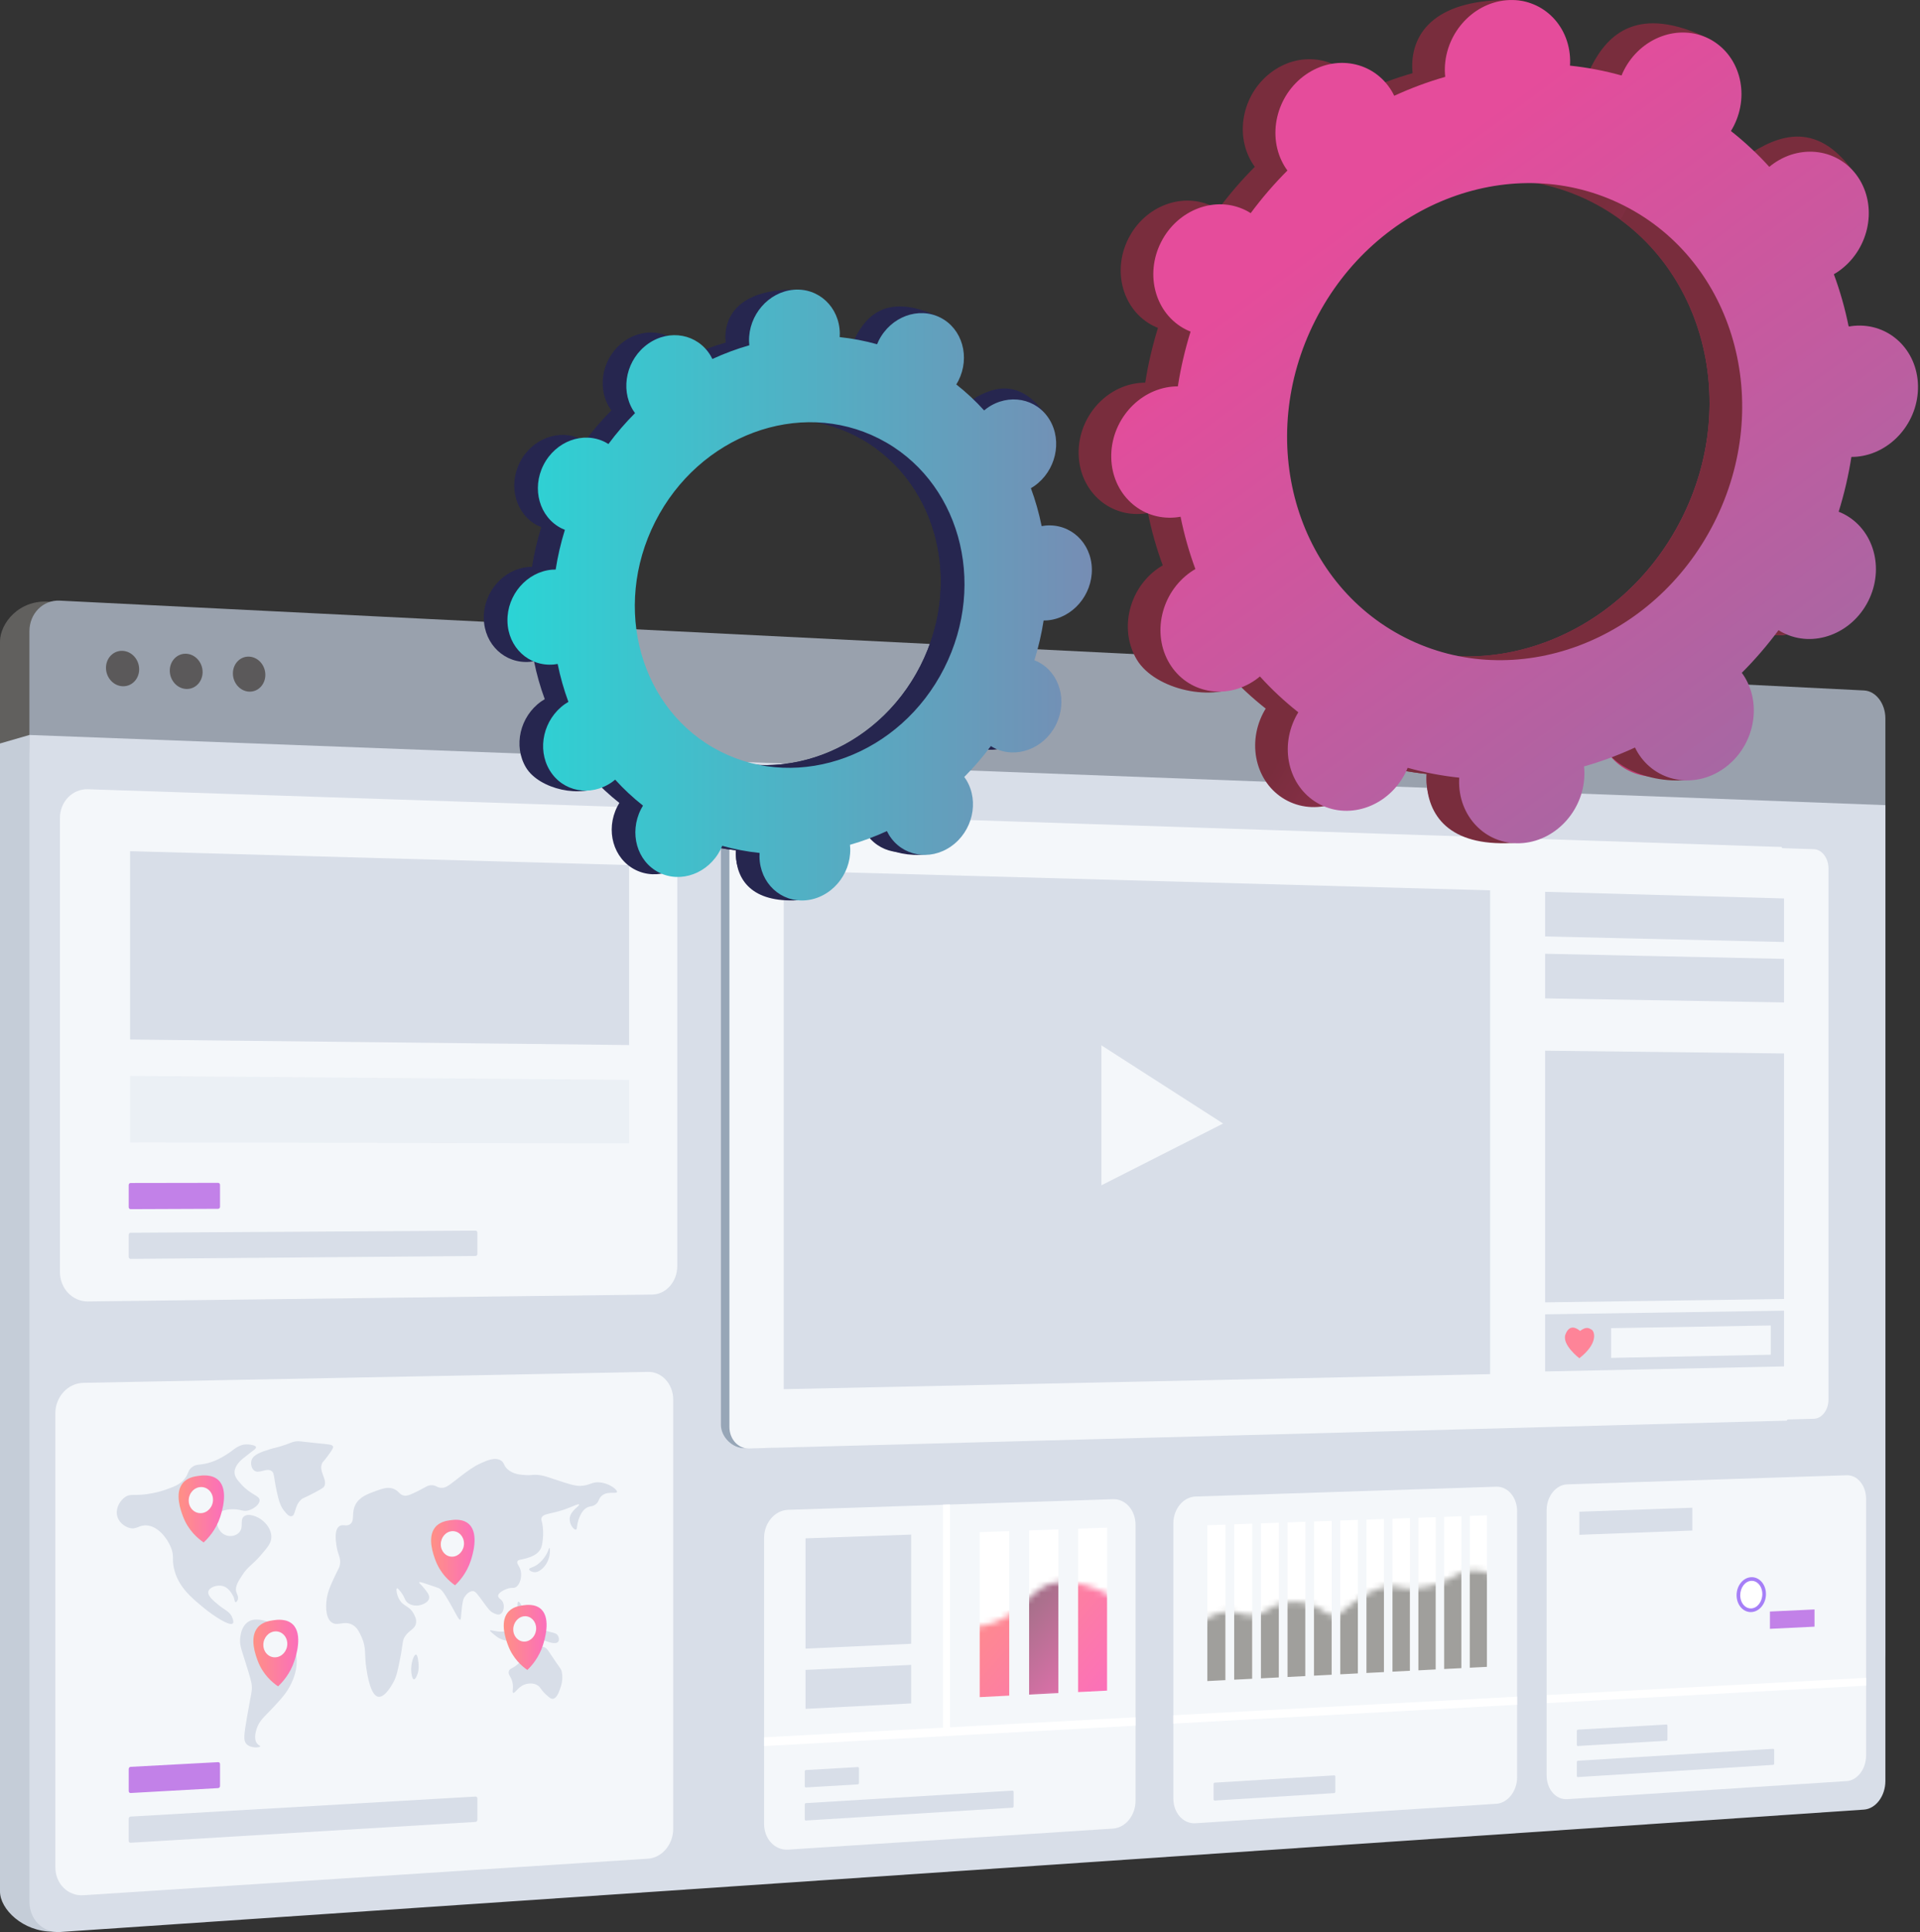<svg width="331" height="333" viewBox="0 0 331 333" fill="none" xmlns="http://www.w3.org/2000/svg">
<rect x="0" y="0" width="331" height="333" fill="#333333" stroke="none"/>
<path d="M311.227 288.316L5.14 304.895C2.305 305.049 0 302.731 0 299.72V110.554C0 107.543 3.193 103.219 8.677 103.719L311.226 120.589C313.224 120.688 314.839 122.811 314.839 125.33V283.56C314.839 286.079 313.223 288.209 311.226 288.317L311.227 288.316Z" fill="#61605E"/>
<path d="M311.197 310.393L9.135 332.936C3.925 332.936 0 329.042 0 326.006V128.141L5.073 126.676L314.841 140.04V305.546C314.841 308.086 313.211 310.256 311.197 310.393Z" fill="#C5CDD8"/>
<path d="M321.359 289.455L15.35 302.353C12.467 302.51 9.134 296.59 9.134 293.53L5.072 126.676V108.803C5.072 105.742 7.415 103.378 10.297 103.521L321.359 119.001C323.389 119.102 325.032 121.259 325.032 123.819V284.62C325.032 287.181 323.389 289.345 321.359 289.455Z" fill="#99A1AD"/>
<path d="M321.329 311.891L10.339 332.988C7.434 333.185 5.072 330.844 5.072 327.758V126.676L325.032 138.769V306.966C325.032 309.547 323.376 311.752 321.329 311.891Z" fill="#D8DEE8"/>
<path d="M111.715 320.35L14.381 326.65C11.712 326.824 9.544 324.661 9.544 321.822V243.573C9.544 240.734 11.712 238.389 14.381 238.338L111.715 236.452C114.116 236.406 116.059 238.544 116.059 241.229V315.208C116.059 317.894 114.116 320.196 111.715 320.351V320.35Z" fill="#F4F7FA"/>
<path d="M37.611 308.186L22.514 309.031C22.334 309.04 22.189 308.893 22.189 308.701V304.887C22.189 304.694 22.335 304.532 22.514 304.521L37.611 303.712C37.787 303.703 37.931 303.85 37.931 304.04V307.823C37.931 308.013 37.787 308.176 37.611 308.186Z" fill="#C281E8"/>
<path d="M81.988 314.013L22.51 317.601C22.33 317.612 22.185 317.465 22.185 317.274V313.459C22.185 313.267 22.331 313.104 22.51 313.093L81.988 309.643C82.157 309.633 82.294 309.775 82.294 309.962V313.657C82.294 313.844 82.158 314.003 81.988 314.012V314.013Z" fill="#D8DEE8"/>
<path d="M21.593 258.007C20.77 258.566 19.977 259.757 20.157 261.029C20.34 262.321 21.441 263.105 22.309 263.343C23.532 263.678 23.936 262.832 25.252 262.908C27.248 263.023 28.803 265.111 29.452 266.67C30.091 268.204 29.593 268.6 30.006 270.378C30.731 273.502 32.982 275.354 35.13 277.12C36.921 278.593 39.656 280.356 40.148 279.785C40.325 279.581 40.166 279.131 40.07 278.861C39.69 277.787 38.823 277.57 37.642 276.598C36.802 275.906 35.744 275.035 35.915 274.302C36.083 273.579 37.425 273.086 38.425 273.362C39.427 273.64 39.965 274.657 40.225 275.147C40.447 275.567 40.41 276.123 40.617 276.142C40.759 276.155 40.917 275.924 40.988 275.727C41.172 275.221 40.85 274.751 40.734 274.368C40.465 273.488 41.103 272.503 41.736 271.524C42.798 269.885 43.419 269.85 45.062 267.928C46.161 266.641 46.712 265.98 46.772 265.069C46.876 263.507 45.634 262.39 45.425 262.202C44.422 261.299 42.721 260.716 41.997 261.415C41.348 262.042 42.032 263.171 41.269 264.076C40.735 264.709 39.805 264.864 39.079 264.654C38.055 264.358 37.466 263.34 37.408 262.404C37.396 262.219 37.343 261.366 37.879 260.758C38.032 260.585 38.403 260.237 39.655 260.141C41.414 260.005 41.78 260.607 42.831 260.323C43.708 260.085 44.766 259.311 44.752 258.581C44.737 257.727 43.267 257.687 41.582 255.815C40.926 255.087 40.394 254.478 40.436 253.658C40.496 252.504 41.663 251.561 41.894 251.374C42.803 250.638 43.61 250.039 43.61 250.039C43.838 249.871 44.168 249.628 44.13 249.409C44.105 249.266 43.927 249.171 43.61 249.087C42.609 248.819 41.842 249.019 41.842 249.019C40.652 249.331 40.274 249.96 38.819 250.838C38.231 251.192 37.241 251.79 35.89 252.153C34.351 252.567 33.822 252.279 33.058 252.905C32.321 253.51 32.554 253.99 31.797 254.913C31.005 255.88 30.036 256.222 28.53 256.756C27.954 256.96 26.791 257.332 25.2 257.532C22.936 257.816 22.458 257.419 21.593 258.006V258.007Z" fill="#D8DEE8"/>
<path d="M46.669 249.737C45.05 250.239 43.642 250.675 43.349 251.728C43.197 252.276 43.339 253.016 43.764 253.4C44.612 254.161 45.893 252.884 46.824 253.54C47.322 253.891 47.134 254.38 47.705 257.04C48.085 258.814 48.397 259.661 48.997 260.412C49.337 260.837 49.813 261.435 50.288 261.321C50.99 261.153 50.724 259.654 51.834 258.536C52.225 258.144 52.294 258.291 54.15 257.296C55.233 256.715 55.776 256.419 55.894 256.186C56.505 254.989 54.883 253.605 55.535 252.185C55.658 251.917 55.675 252.056 56.509 250.934C57.468 249.644 57.456 249.448 57.43 249.35C57.324 248.942 56.611 248.93 54.764 248.75C51.702 248.451 51.454 248.269 50.544 248.521C49.94 248.688 49.78 248.844 48.479 249.244C47.464 249.555 47.35 249.526 46.668 249.737H46.669Z" fill="#D8DEE8"/>
<path d="M42.57 279.685C41.676 280.422 41.498 281.649 41.426 282.146C41.248 283.374 41.581 284.161 42.206 286.152C42.965 288.572 43.345 289.78 43.402 290.472C43.49 291.545 43.306 291.741 42.57 296.009C42.023 299.181 41.964 300.003 42.466 300.557C43.203 301.373 44.792 301.213 44.856 300.992C44.887 300.886 44.544 300.809 44.285 300.462C43.709 299.69 44.124 298.352 44.233 297.999C44.665 296.606 45.49 295.984 46.826 294.565C48.403 292.89 49.43 291.798 50.185 290.21C50.559 289.42 51.36 287.681 51.113 285.475C51.064 285.03 50.856 283.532 49.824 282.067C48.485 280.167 46.681 279.629 46.152 279.481C45.125 279.192 43.665 278.782 42.57 279.685Z" fill="#D8DEE8"/>
<path d="M57.892 271.319C57.308 272.535 56.66 273.88 56.407 275.105C56.181 276.202 55.964 278.678 57.125 279.586C58.176 280.409 59.388 279.189 60.856 280.099C61.606 280.562 61.936 281.28 62.334 282.147C63.192 284.009 62.783 285.074 63.149 287.495C63.321 288.632 63.869 292.249 65.233 292.444C66.372 292.607 67.612 290.321 67.82 289.938C68.37 288.923 68.582 287.883 68.983 285.845C69.525 283.096 69.324 282.722 69.893 281.933C70.627 280.917 71.516 280.767 71.71 279.812C71.854 279.108 71.512 278.494 71.307 278.115C70.549 276.717 69.493 276.915 68.781 275.563C68.371 274.786 68.26 273.848 68.426 273.751C68.574 273.664 68.986 274.224 69.185 274.496C69.798 275.331 69.722 275.645 70.095 276.064C70.848 276.91 72.119 276.713 72.214 276.697C72.798 276.597 73.849 276.199 73.977 275.467C74.076 274.904 73.596 274.324 73.021 273.627C72.556 273.066 72.208 272.83 72.265 272.718C72.322 272.604 72.736 272.733 73.826 273.1C75.011 273.497 75.603 273.696 75.686 273.745C76.084 273.977 76.425 274.3 77.542 276.262C78.675 278.249 79.088 279.255 79.345 279.16C79.473 279.113 79.451 278.834 79.545 277.887C79.686 276.468 79.764 275.749 80.096 275.224C80.376 274.781 80.975 274.173 81.594 274.23C81.965 274.264 82.412 274.873 83.289 276.085C84.153 277.28 84.445 277.687 85.031 277.99C85.338 278.149 85.89 278.433 86.323 278.156C86.804 277.847 86.969 276.958 86.77 276.329C86.528 275.569 85.856 275.522 85.876 275.049C85.903 274.377 87.293 273.88 87.415 273.838C88.312 273.527 88.542 273.83 89.001 273.503C89.683 273.015 89.964 271.784 89.793 270.846C89.616 269.881 89.017 269.545 89.199 269.117C89.352 268.757 89.831 268.863 90.782 268.566C91.489 268.346 92.532 268.021 93.102 267.117C93.441 266.579 93.502 266.014 93.596 265.134C93.611 264.988 93.679 264.311 93.596 263.387C93.481 262.107 93.228 262.025 93.349 261.648C93.615 260.818 94.898 261.003 97.333 260.156C98.727 259.671 99.734 259.113 99.833 259.314C99.957 259.565 98.327 260.352 98.216 261.707C98.133 262.734 98.951 263.741 99.295 263.631C99.578 263.541 99.373 262.74 99.882 261.544C100.069 261.102 100.354 260.433 100.958 259.985C101.683 259.447 102.112 259.791 102.765 259.221C103.288 258.766 103.157 258.422 103.594 257.946C104.587 256.866 106.262 257.548 106.368 257.155C106.468 256.793 105.176 255.706 103.496 255.504C102.002 255.325 101.772 256.034 100.076 256.095C99.113 256.129 97.948 255.745 95.613 254.973C94.294 254.538 93.608 254.234 92.412 254.192C91.579 254.163 91.554 254.298 90.684 254.242C89.696 254.179 88.473 254.1 87.515 253.238C86.764 252.56 86.993 252.137 86.374 251.735C85.374 251.085 84.004 251.686 82.841 252.215C81.607 252.777 80.73 253.443 79.245 254.57C77.52 255.88 76.942 256.522 75.987 256.427C75.274 256.356 75.129 255.951 74.329 255.98C73.683 256.002 73.48 256.277 72.163 256.927C70.892 257.555 70.244 257.867 69.69 257.775C68.833 257.633 68.8 256.984 67.868 256.613C66.877 256.217 65.93 256.561 64.774 256.982C63.347 257.501 61.944 258.013 61.262 259.364C60.54 260.795 61.21 262.014 60.395 262.669C59.719 263.212 59.028 262.56 58.403 263.123C57.652 263.801 57.876 265.442 57.993 266.308C58.226 268.015 58.802 268.416 58.608 269.624C58.521 270.159 58.368 270.33 57.891 271.319H57.892Z" fill="#D8DEE8"/>
<path d="M71.711 285.168C71.355 285.143 70.761 286.722 70.903 288.189C70.911 288.276 71.029 289.413 71.357 289.439C71.662 289.463 71.98 288.513 72.013 288.414C72.067 288.252 72.227 287.721 72.165 286.86C72.147 286.62 72.044 285.191 71.711 285.169V285.168Z" fill="#D8DEE8"/>
<path d="M84.486 281.03C84.46 281.099 84.561 281.212 84.843 281.447C85.588 282.067 85.961 282.376 86.574 282.585C87.104 282.765 88.423 283.079 88.706 282.547C88.888 282.206 88.627 281.549 88.211 281.254C87.767 280.941 87.434 281.243 86.375 281.224C85.278 281.205 84.55 280.861 84.485 281.03H84.486Z" fill="#D8DEE8"/>
<path d="M88.209 278.024C87.99 278.071 88.046 278.542 87.614 279.583C87.412 280.068 87.303 280.199 87.366 280.359C87.505 280.715 88.339 280.854 88.754 280.41C89.141 279.996 88.965 279.285 88.902 279.036C88.785 278.564 88.464 277.969 88.208 278.024H88.209Z" fill="#D8DEE8"/>
<path d="M92.661 281.828C92.826 282.085 93.107 282.401 93.795 282.707C94.034 282.813 95.809 283.601 96.255 282.926C96.436 282.651 96.347 282.21 96.206 281.946C95.987 281.54 95.586 281.457 94.927 281.293C92.968 280.807 92.525 280.549 92.366 280.803C92.186 281.088 92.571 281.688 92.662 281.828H92.661Z" fill="#D8DEE8"/>
<path d="M89.349 276.062C89.115 276.151 89.131 277.325 89.547 278.243C89.764 278.72 90.159 279.28 90.338 279.194C90.533 279.102 90.434 278.275 90.288 277.72C90.072 276.893 89.574 275.976 89.348 276.062H89.349Z" fill="#D8DEE8"/>
<path d="M91.227 270.464C91.231 270.189 91.85 270.232 92.659 269.646C93.221 269.238 94.044 268.404 94.482 267.287C94.571 267.06 94.662 266.774 94.728 266.786C94.828 266.804 94.84 267.493 94.728 268.095C94.521 269.208 93.853 270.223 93.004 270.725C92.671 270.922 92.423 270.973 92.215 270.973C91.752 270.973 91.224 270.718 91.227 270.463V270.464Z" fill="#D8DEE8"/>
<path d="M89.547 286.56C88.465 287.64 87.875 287.478 87.714 288.069C87.533 288.738 88.275 289.004 88.408 290.337C88.491 291.165 88.262 291.644 88.458 291.758C88.753 291.931 89.242 290.808 90.389 290.351C90.478 290.315 91.68 289.856 92.66 290.46C93.231 290.811 93.159 291.172 94.09 292.029C94.685 292.578 94.996 292.855 95.369 292.785C95.986 292.669 96.335 291.691 96.549 291.091C96.726 290.594 97.133 289.454 96.844 288.133C96.719 287.561 96.627 287.701 94.927 285.113C94.457 284.398 94.269 284.09 93.844 283.907C92.977 283.533 92.027 284.071 91.872 284.158C91.531 284.351 91.234 284.67 90.637 285.308C89.932 286.061 89.976 286.134 89.549 286.56H89.547Z" fill="#D8DEE8"/>
<path d="M35.105 265.843C34.13 265.175 32.447 263.776 31.541 261.338C31.172 260.348 30.093 257.445 31.458 255.684C32.269 254.638 33.581 254.46 34.256 254.369C34.828 254.292 36.592 254.052 37.702 255.154C39.472 256.912 38.202 260.723 37.947 261.49C37.209 263.703 35.881 265.13 35.105 265.844V265.843Z" fill="url(#paint0_linear_57_1023)"/>
<path d="M36.721 258.485C36.721 259.727 35.785 260.763 34.629 260.798C33.471 260.834 32.532 259.855 32.532 258.611C32.532 257.367 33.471 256.331 34.629 256.298C35.785 256.265 36.721 257.243 36.721 258.485Z" fill="#F4F7FA"/>
<path d="M47.939 290.647C46.977 289.996 45.317 288.628 44.423 286.218C44.059 285.239 42.993 282.371 44.341 280.602C45.14 279.553 46.435 279.359 47.102 279.26C47.666 279.175 49.407 278.915 50.501 279.995C52.248 281.718 50.996 285.521 50.743 286.285C50.016 288.493 48.704 289.927 47.939 290.646V290.647Z" fill="url(#paint1_linear_57_1023)"/>
<path d="M49.53 283.319C49.53 284.553 48.606 285.593 47.465 285.644C46.323 285.695 45.396 284.734 45.396 283.498C45.396 282.262 46.323 281.222 47.465 281.174C48.606 281.126 49.53 282.087 49.53 283.319Z" fill="#F4F7FA"/>
<path d="M90.912 287.825C89.993 287.187 88.406 285.848 87.551 283.49C87.204 282.532 86.186 279.727 87.473 278.001C88.237 276.976 89.475 276.789 90.111 276.693C90.65 276.611 92.313 276.358 93.359 277.416C95.029 279.103 93.831 282.819 93.591 283.566C92.895 285.724 91.643 287.123 90.91 287.825H90.912Z" fill="url(#paint2_linear_57_1023)"/>
<path d="M92.432 280.664C92.432 281.869 91.55 282.886 90.458 282.933C89.367 282.981 88.481 282.041 88.481 280.833C88.481 279.624 89.367 278.609 90.458 278.563C91.548 278.518 92.432 279.458 92.432 280.663V280.664Z" fill="#F4F7FA"/>
<path d="M78.449 273.228C77.518 272.579 75.91 271.217 75.043 268.838C74.69 267.871 73.659 265.039 74.964 263.311C75.739 262.286 76.993 262.107 77.638 262.014C78.184 261.936 79.87 261.695 80.93 262.769C82.622 264.48 81.409 268.21 81.165 268.961C80.461 271.128 79.192 272.527 78.449 273.228Z" fill="url(#paint3_linear_57_1023)"/>
<path d="M79.992 266.03C79.992 267.243 79.097 268.259 77.992 268.299C76.885 268.339 75.989 267.385 75.989 266.168C75.989 264.952 76.887 263.936 77.992 263.899C79.096 263.863 79.992 264.816 79.992 266.03Z" fill="#F4F7FA"/>
<path d="M116.761 218.212C116.761 220.896 114.82 223.095 112.42 223.125L15.164 224.309C12.497 224.341 10.33 222.066 10.33 219.227V141.01C10.33 138.171 12.497 135.941 15.164 136.03L112.42 139.258C114.821 139.337 116.761 141.578 116.761 144.262V218.212Z" fill="#F4F7FA"/>
<path d="M37.61 208.341L22.513 208.401C22.333 208.401 22.188 208.247 22.188 208.055V204.241C22.188 204.048 22.334 203.893 22.513 203.893L37.61 203.868C37.786 203.868 37.93 204.022 37.93 204.212V207.996C37.93 208.185 37.786 208.341 37.61 208.342V208.341Z" fill="#C281E8"/>
<path d="M81.991 216.472L22.513 216.974C22.333 216.975 22.188 216.821 22.188 216.629V212.814C22.188 212.622 22.334 212.466 22.513 212.465L81.991 212.102C82.16 212.102 82.297 212.25 82.297 212.436V216.132C82.297 216.318 82.161 216.47 81.991 216.471V216.472Z" fill="#D8DEE8"/>
<path d="M108.453 180.118L22.424 179.166V146.704L108.453 149.096V180.118Z" fill="#D8DEE8"/>
<path opacity="0.32" d="M108.453 197.064L22.424 196.898V185.441L108.453 186.114V197.064Z" fill="#D8DEE8"/>
<path d="M191.887 315.161L135.871 318.787C133.587 318.935 131.731 316.953 131.731 314.359V265.053C131.731 262.46 133.587 260.297 135.871 260.222L191.887 258.393C194.028 258.323 195.761 260.296 195.761 262.797V310.378C195.761 312.88 194.029 315.021 191.887 315.159V315.161Z" fill="#F4F7FA"/>
<path d="M195.754 295.977L131.725 299.434V300.938L195.754 297.428V295.977Z" fill="white"/>
<path d="M162.557 259.335V298.825L163.774 298.759V259.294L162.557 259.335Z" fill="white"/>
<path d="M157.084 283.309L138.873 284.144V265.135L157.084 264.49V283.309Z" fill="#D8DEE8"/>
<path d="M157.084 293.589L138.873 294.527V287.817L157.084 286.947V293.589Z" fill="#D8DEE8"/>
<path d="M147.887 307.544L138.932 308.072C138.823 308.078 138.734 307.983 138.734 307.859V305.311C138.734 305.186 138.823 305.081 138.932 305.075L147.887 304.561C147.995 304.555 148.083 304.65 148.083 304.774V307.308C148.083 307.432 147.995 307.537 147.887 307.543V307.544Z" fill="#D8DEE8"/>
<path d="M174.546 311.56L138.932 313.771C138.823 313.778 138.734 313.683 138.734 313.559V311.011C138.734 310.886 138.823 310.781 138.932 310.774L174.546 308.621C174.652 308.615 174.736 308.707 174.736 308.83V311.328C174.736 311.45 174.651 311.553 174.546 311.56Z" fill="#D8DEE8"/>
<path d="M173.988 292.247L168.894 292.508V264.072L173.988 263.892V292.247Z" fill="white"/>
<path d="M182.463 291.812L177.417 292.071V263.77L182.463 263.591V291.812Z" fill="white"/>
<path d="M190.855 291.382L185.856 291.638V263.471L190.855 263.294V291.382Z" fill="white"/>
<mask id="mask0_57_1023" style="mask-type:luminance" maskUnits="userSpaceOnUse" x="166" y="272" width="27" height="22">
<path d="M166.885 280.461V293.555C175.46 293.112 183.953 292.671 192.366 292.235V275.537C185.618 271.733 181.819 272.358 179.59 273.677C177.081 275.159 175.629 278.067 171.448 279.618C169.574 280.313 167.93 280.447 166.887 280.46L166.885 280.461Z" fill="white"/>
</mask>
<g mask="url(#mask0_57_1023)">
<path d="M173.989 292.247L168.895 292.508V277.74L173.989 277.521V292.247Z" fill="url(#paint4_linear_57_1023)"/>
<path d="M182.46 291.814L177.414 292.072V270.339L182.46 270.141V291.814Z" fill="url(#paint5_linear_57_1023)"/>
<path d="M190.854 291.383L185.855 291.64V272.499L190.854 272.296V291.383Z" fill="url(#paint6_linear_57_1023)"/>
</g>
<path d="M257.958 310.885L206.107 314.242C203.995 314.378 202.279 312.469 202.279 309.976V262.571C202.279 260.078 203.995 258.001 206.107 257.932L257.958 256.239C259.942 256.174 261.548 258.075 261.548 260.484V306.292C261.548 308.701 259.942 310.757 257.958 310.887V310.885Z" fill="#F4F7FA"/>
<path d="M219.467 303.866L209.408 304.463C209.304 304.469 209.22 304.374 209.22 304.252V301.608C209.22 301.485 209.304 301.38 209.408 301.374L219.467 300.796C219.571 300.79 219.654 300.885 219.654 301.007V303.635C219.654 303.757 219.571 303.862 219.467 303.868V303.866Z" fill="#F4F7FA"/>
<path d="M230.021 309.046L209.407 310.336C209.302 310.342 209.218 310.248 209.218 310.125V307.481C209.218 307.358 209.302 307.253 209.407 307.246L230.021 305.991C230.123 305.986 230.205 306.079 230.205 306.2V308.813C230.205 308.934 230.122 309.038 230.021 309.044V309.046Z" fill="#D8DEE8"/>
<path d="M211.257 289.58L208.142 289.739V262.882L211.257 262.771V289.58Z" fill="white"/>
<path d="M215.875 289.345L212.777 289.503V262.717L215.875 262.606V289.345Z" fill="white"/>
<path d="M220.464 289.113L217.382 289.269V262.553L220.464 262.444V289.113Z" fill="white"/>
<path d="M225.032 288.88L221.967 289.035V262.39L225.032 262.281V288.88Z" fill="white"/>
<path d="M229.577 288.649L226.527 288.804V262.229L229.577 262.12V288.649Z" fill="white"/>
<path d="M234.096 288.419L231.062 288.573V262.067L234.096 261.959V288.419Z" fill="white"/>
<path d="M238.591 288.191L235.572 288.344V261.908L238.591 261.8V288.191Z" fill="white"/>
<path d="M243.065 287.963L240.062 288.116V261.747L243.065 261.641V287.963Z" fill="white"/>
<path d="M247.516 287.737L244.53 287.889V261.589L247.516 261.482V287.737Z" fill="white"/>
<path d="M251.94 287.513L248.968 287.663V261.432L251.94 261.327V287.513Z" fill="white"/>
<path d="M256.345 287.288L253.388 287.439V261.274L256.345 261.169V287.288Z" fill="white"/>
<mask id="mask1_57_1023" style="mask-type:luminance" maskUnits="userSpaceOnUse" x="205" y="270" width="53" height="22">
<path d="M205.657 280.791C208.322 278.293 210.455 277.771 211.951 277.79C213.846 277.815 214.454 278.706 216.506 278.327C218.598 277.942 218.76 276.867 221.097 276.324C221.483 276.234 223.339 275.831 225.604 276.455C228.277 277.19 228.381 278.493 230.03 278.376C231.549 278.269 231.662 277.146 234.67 275.328C236.088 274.47 237.412 273.67 239.166 273.434C241.077 273.176 241.212 273.896 243.64 273.81C245.568 273.741 247.079 273.229 248.032 272.898C250.615 272.001 250.948 271.232 252.692 270.854C253.726 270.63 255.298 270.534 257.327 271.384V288.844C240.465 289.717 223.265 290.608 205.719 291.517C205.698 287.941 205.678 284.366 205.657 280.79V280.791Z" fill="white"/>
</mask>
<g mask="url(#mask1_57_1023)">
<path d="M211.254 289.58L208.139 289.738V275.79L211.254 275.656V289.58Z" fill="#A09F9C"/>
<path d="M215.868 289.345L212.77 289.503V268.933L215.868 268.812V289.345Z" fill="#A09F9C"/>
<path d="M220.462 289.112L217.379 289.269V271.114L220.462 270.989V289.112Z" fill="#A09F9C"/>
<path d="M225.029 288.881L221.964 289.037V270.728L225.029 270.605V288.881Z" fill="#A09F9C"/>
<path d="M229.572 288.65L226.522 288.805V268.396L229.572 268.276V288.65Z" fill="#A09F9C"/>
<path d="M234.091 288.42L231.057 288.574V270.562L234.091 270.439V288.42Z" fill="#A09F9C"/>
<path d="M238.586 288.191L235.567 288.344V268.882L238.586 268.762V288.191Z" fill="#A09F9C"/>
<path d="M243.06 287.964L240.057 288.117V270.646L243.06 270.524V287.964Z" fill="#A09F9C"/>
<path d="M247.509 287.738L244.523 287.889V270.016L247.509 269.896V287.738Z" fill="#A09F9C"/>
<path d="M251.935 287.513L248.963 287.663V267.519L251.935 267.403V287.513Z" fill="#A09F9C"/>
<path d="M256.34 287.289L253.383 287.439V268.498L256.34 268.38V287.289Z" fill="#A09F9C"/>
</g>
<path d="M261.543 292.425L202.277 295.627V297.072L261.543 293.822V292.425Z" fill="white"/>
<path d="M318.37 306.974L270.185 310.093C268.224 310.22 266.631 308.376 266.631 305.974V260.303C266.631 257.901 268.224 255.901 270.185 255.837L318.37 254.265C320.217 254.204 321.71 256.039 321.71 258.364V302.551C321.71 304.874 320.217 306.855 318.37 306.975V306.974Z" fill="#F4F7FA"/>
<path d="M321.738 289.174L266.663 292.147V293.54L321.738 290.521V289.174Z" fill="white"/>
<path d="M287.283 300.022L272.02 300.928C271.921 300.934 271.841 300.84 271.841 300.718V298.34C271.841 298.218 271.922 298.115 272.02 298.11L287.283 297.229C287.38 297.223 287.46 297.317 287.46 297.436V299.792C287.46 299.913 287.38 300.015 287.283 300.021V300.022Z" fill="#D8DEE8"/>
<path d="M305.688 304.181L272.019 306.286C271.919 306.292 271.84 306.198 271.84 306.077V303.699C271.84 303.578 271.92 303.474 272.019 303.468L305.688 301.418C305.783 301.412 305.86 301.505 305.86 301.623V303.953C305.86 304.071 305.783 304.173 305.688 304.179V304.181Z" fill="#D8DEE8"/>
<path d="M304.13 274.742C304.13 276.227 303.139 277.476 301.915 277.533C300.688 277.589 299.693 276.428 299.693 274.94C299.693 273.451 300.688 272.201 301.915 272.148C303.139 272.094 304.13 273.256 304.13 274.741V274.742Z" fill="white"/>
<path d="M301.831 277.849C301.265 277.849 300.719 277.625 300.285 277.21C299.709 276.66 299.379 275.833 299.379 274.939C299.379 273.287 300.51 271.894 301.902 271.833C302.499 271.807 303.084 272.035 303.542 272.472C304.116 273.023 304.446 273.849 304.446 274.74C304.446 276.389 303.318 277.781 301.93 277.845C301.897 277.846 301.864 277.848 301.831 277.848V277.849ZM301.997 272.461C301.974 272.461 301.951 272.461 301.929 272.462C300.87 272.507 300.009 273.618 300.009 274.939C300.009 275.661 300.268 276.322 300.72 276.754C301.058 277.077 301.462 277.236 301.902 277.217C302.958 277.168 303.817 276.057 303.817 274.74C303.817 274.02 303.559 273.36 303.108 272.927C302.788 272.621 302.406 272.459 301.998 272.459L301.997 272.461Z" fill="#A67FF7"/>
<path d="M291.753 263.792L272.277 264.529V260.55L291.753 259.859V263.792Z" fill="#D8DEE8"/>
<path d="M312.816 280.361L305.13 280.732V277.752L312.816 277.394V280.361Z" fill="#C281E8"/>
<path d="M131.721 243.469V148.513C131.721 145.844 133.91 143.691 136.58 143.737L304.28 146.623C306.886 146.668 308.975 148.793 308.975 151.399V238.076C308.975 240.655 306.929 242.767 304.351 242.85L136.651 248.243C133.954 248.33 131.721 246.168 131.721 243.469Z" fill="#F4F7FA"/>
<path d="M23.991 115.353C23.991 117.036 22.713 118.346 21.134 118.278C19.553 118.21 18.27 116.788 18.27 115.101C18.27 113.413 19.553 112.103 21.134 112.176C22.713 112.248 23.991 113.67 23.991 115.352V115.353Z" fill="#5B595A"/>
<path d="M34.927 115.835C34.927 117.508 33.664 118.81 32.103 118.744C30.54 118.678 29.27 117.264 29.27 115.586C29.27 113.907 30.54 112.605 32.103 112.676C33.664 112.747 34.927 114.161 34.927 115.835Z" fill="#5B595A"/>
<path d="M45.743 116.311C45.743 117.975 44.495 119.27 42.951 119.205C41.406 119.14 40.151 117.733 40.151 116.066C40.151 114.398 41.406 113.102 42.951 113.173C44.495 113.243 45.743 114.648 45.743 116.312V116.311Z" fill="#5B595A"/>
<path d="M309.658 244.362L128.432 249.597C126.239 249.647 124.284 247.644 124.284 245.564V144.261C124.284 142.18 126.238 140.072 128.38 140.17L309.657 146.644C311.138 146.693 312.337 148.245 312.337 150.111V240.912C312.337 242.777 311.138 244.322 309.657 244.361L309.658 244.362Z" fill="#97A6B7"/>
<path d="M312.711 244.723L129.102 249.645C127.252 249.695 125.749 248.033 125.749 245.935V143.764C125.749 141.665 127.252 140.014 129.102 140.075L312.711 146.168C314.205 146.218 315.414 147.783 315.414 149.665V241.244C315.414 243.125 314.204 244.682 312.711 244.723Z" fill="#F4F7FA"/>
<path d="M256.898 236.836L135.114 239.428V150.068L256.898 153.454V236.836Z" fill="#D8DEE8"/>
<path d="M307.561 162.357L266.371 161.399V153.707L307.561 154.853V162.357Z" fill="#D8DEE8"/>
<path d="M307.561 172.773L266.371 172.076V164.383L307.561 165.268V172.773Z" fill="#D8DEE8"/>
<path d="M307.561 235.506L266.371 236.376V181.09L307.561 181.568V235.506Z" fill="#D8DEE8"/>
<path d="M308.241 225.887L265.539 226.54V224.476L308.241 223.875V225.887Z" fill="#F4F7FA"/>
<path d="M272.271 234.095C272.271 234.095 269.194 231.762 269.886 229.973C270.577 228.187 271.769 228.861 272.397 229.39C273.462 228.601 273.899 228.876 274.4 229.176C274.9 229.475 275.587 231.515 272.271 234.095Z" fill="#FE8498"/>
<path d="M305.273 233.489L277.748 234.036V228.913L305.273 228.451V233.489Z" fill="#F4F7FA"/>
<path d="M308.25 245.036C308.146 245.036 308.06 244.953 308.057 244.848C308.055 244.741 308.139 244.652 308.245 244.65L312.704 244.53C314.092 244.493 315.22 243.019 315.22 241.244V149.665C315.22 147.89 314.091 146.408 312.703 146.362L307.346 146.184C307.239 146.181 307.156 146.092 307.159 145.985C307.163 145.879 307.242 145.811 307.359 145.799L312.715 145.977C314.308 146.03 315.605 147.685 315.605 149.665V241.244C315.605 243.226 314.308 244.874 312.714 244.917L308.254 245.036H308.249H308.25Z" fill="#D8DEE8"/>
<path d="M189.88 180.169V204.29L210.86 193.646L189.88 180.169Z" fill="#F4F7FA"/>
<path d="M167.314 128.449C171.103 130.371 175.86 128.604 177.942 124.503C180.023 120.401 178.64 115.518 174.852 113.595C174.656 113.496 174.456 113.412 174.254 113.332C174.957 111.063 175.488 108.775 175.842 106.487C176.059 106.487 176.277 106.483 176.498 106.464C180.819 106.078 184.248 102.106 184.157 97.593C184.065 93.08 180.488 89.734 176.167 90.12C175.942 90.14 175.72 90.175 175.499 90.214C175.048 87.978 174.428 85.793 173.648 83.679C173.847 83.563 174.044 83.443 174.237 83.307C177.933 80.716 179.115 75.604 176.875 71.888C174.636 68.172 169.824 67.261 166.127 69.852C165.937 69.985 165.759 70.128 165.584 70.274C164.124 68.66 162.521 67.164 160.789 65.799C160.911 65.6 161.029 65.397 161.137 65.185C163.219 61.083 165.938 56.603 162.122 54.74C153.29 50.431 149.502 54.122 147.42 58.224C147.312 58.436 147.22 58.652 147.13 58.868C145.005 58.275 142.853 57.865 140.687 57.639C140.7 57.411 140.711 57.182 140.706 56.951C140.615 52.438 141.954 49.996 137.616 49.912C128.157 49.729 124.967 53.835 125.058 58.348C125.063 58.584 125.083 58.814 125.106 59.044C122.939 59.662 120.81 60.453 118.738 61.408C118.639 61.207 118.537 61.007 118.42 60.813C116.18 57.098 111.368 56.186 107.671 58.776C103.974 61.367 102.794 66.479 105.034 70.195C105.149 70.386 105.274 70.564 105.401 70.739C103.765 72.377 102.232 74.155 100.815 76.062C100.632 75.947 100.446 75.834 100.249 75.736C96.461 73.813 91.703 75.581 89.622 79.682C87.54 83.784 88.923 88.667 92.712 90.589C92.907 90.689 93.108 90.773 93.309 90.853C92.606 93.121 92.076 95.409 91.72 97.697C91.503 97.697 91.285 97.702 91.064 97.721C86.743 98.108 83.314 102.079 83.406 106.592C83.497 111.105 87.074 114.451 91.395 114.064C91.62 114.044 91.842 114.008 92.063 113.969C92.515 116.206 93.134 118.39 93.914 120.504C93.715 120.621 93.518 120.74 93.325 120.877C89.628 123.467 88.448 128.579 90.687 132.295C92.926 136.011 100.339 137.736 104.035 135.145C104.225 135.012 101.802 134.055 101.978 133.91C103.438 135.525 105.041 137.02 106.774 138.386C106.651 138.585 106.533 138.788 106.425 139C104.343 143.101 105.726 147.984 109.515 149.907C113.303 151.83 118.06 150.062 120.142 145.961C120.25 145.749 120.342 145.533 120.431 145.317C122.557 145.91 124.709 146.319 126.874 146.546C126.861 146.773 126.85 147.002 126.855 147.234C126.946 151.747 130.524 155.093 134.844 154.706C139.165 154.32 142.594 150.348 142.503 145.835C142.498 145.599 142.478 145.369 142.455 145.14C144.622 144.522 146.751 143.731 148.823 142.776C148.922 142.978 149.024 143.177 149.141 143.372C151.381 147.087 156.193 147.999 159.889 145.408C163.586 142.818 164.767 137.706 162.527 133.99C162.412 133.8 162.287 133.622 162.16 133.447C163.796 131.809 165.329 130.031 166.746 128.124C166.93 128.239 167.115 128.351 167.312 128.45L167.314 128.449ZM120.1 129.056C106.348 122.077 101.326 104.346 108.882 89.455C116.44 74.564 133.714 68.15 147.467 75.13C161.219 82.109 166.242 99.838 158.684 114.729C151.127 129.62 133.853 136.035 120.099 129.055L120.1 129.056Z" fill="#26264F"/>
<path d="M176.499 106.463C180.82 106.077 184.249 102.106 184.158 97.593C184.066 93.08 180.489 89.734 176.168 90.121C175.943 90.141 175.721 90.176 175.501 90.215C175.049 87.978 174.43 85.795 173.649 83.68C173.848 83.564 174.045 83.444 174.239 83.308C177.934 80.717 182.508 74.458 179.899 70.992C174.947 64.414 169.824 67.263 166.128 69.853C165.939 69.986 165.761 70.129 165.585 70.274C164.125 68.66 162.523 67.164 160.79 65.8C160.912 65.601 161.031 65.398 161.139 65.186C162.271 62.953 162.371 60.492 161.622 58.401C158.052 64.686 154.531 70.999 151.073 77.345C162.046 85.382 165.541 101.223 158.686 114.73C152.878 126.176 141.328 132.604 130.049 131.801C129.546 133.106 129.053 134.418 128.514 135.711C127.053 139.218 125.393 142.653 123.731 146.083C124.777 146.28 125.828 146.435 126.881 146.546C126.868 146.773 126.857 147.002 126.862 147.233C126.954 151.746 129.695 155.58 137.525 155.164C141.857 154.933 142.601 150.349 142.509 145.836C142.504 145.6 142.484 145.37 142.461 145.141C144.628 144.523 146.757 143.732 148.829 142.777C148.928 142.979 149.03 143.178 149.147 143.373C151.387 147.089 159.154 148.666 162.851 146.075C166.548 143.484 164.774 137.706 162.535 133.991C162.419 133.801 162.294 133.622 162.167 133.447C163.804 131.809 165.337 130.031 166.753 128.123C166.937 128.239 167.122 128.351 167.319 128.45C171.107 130.372 175.865 128.605 177.946 124.504C180.028 120.402 178.645 115.519 174.857 113.596C174.661 113.497 174.46 113.413 174.259 113.333C174.962 111.064 175.492 108.776 175.847 106.488C176.064 106.488 176.282 106.484 176.503 106.465L176.499 106.463Z" fill="#26264F"/>
<path d="M171.389 128.911C175.177 130.833 179.934 129.066 182.016 124.964C184.097 120.863 182.714 115.98 178.926 114.057C178.73 113.958 178.53 113.874 178.328 113.794C179.032 111.525 179.562 109.237 179.916 106.949C180.133 106.949 180.352 106.944 180.572 106.925C184.893 106.54 188.322 102.568 188.231 98.055C188.139 93.542 184.562 90.196 180.241 90.583C180.016 90.603 179.794 90.638 179.574 90.677C179.122 88.441 178.503 86.257 177.722 84.142C177.921 84.026 178.118 83.906 178.312 83.77C182.007 81.179 183.189 76.067 180.95 72.352C178.71 68.635 173.898 67.725 170.201 70.315C170.012 70.448 169.834 70.591 169.658 70.737C168.198 69.123 166.596 67.627 164.863 66.263C164.985 66.064 165.104 65.861 165.211 65.649C167.293 61.547 165.91 56.664 162.122 54.742C158.333 52.819 153.576 54.587 151.495 58.688C151.387 58.9 151.294 59.116 151.204 59.332C149.08 58.739 146.927 58.33 144.761 58.103C144.774 57.876 144.785 57.647 144.78 57.415C144.689 52.902 141.112 49.556 136.791 49.943C132.47 50.328 129.041 54.301 129.132 58.814C129.137 59.05 129.157 59.28 129.18 59.509C127.013 60.127 124.884 60.918 122.812 61.874C122.713 61.672 122.611 61.473 122.494 61.278C120.255 57.563 115.443 56.651 111.746 59.242C108.049 61.832 106.869 66.945 109.108 70.66C109.223 70.85 109.349 71.029 109.476 71.204C107.839 72.843 106.305 74.62 104.889 76.528C104.705 76.413 104.52 76.3 104.323 76.201C100.535 74.279 95.778 76.046 93.696 80.147C91.615 84.249 92.998 89.132 96.786 91.055C96.983 91.154 97.182 91.237 97.384 91.318C96.68 93.587 96.15 95.875 95.795 98.163C95.578 98.163 95.36 98.168 95.139 98.186C90.819 98.573 87.39 102.544 87.481 107.057C87.572 111.57 91.15 114.916 95.47 114.529C95.696 114.509 95.918 114.474 96.138 114.435C96.59 116.671 97.209 118.855 97.99 120.97C97.792 121.086 97.594 121.206 97.4 121.342C93.703 123.933 92.523 129.045 94.762 132.761C97.002 136.476 101.814 137.387 105.511 134.797C105.7 134.664 105.878 134.521 106.054 134.375C107.514 135.989 109.116 137.485 110.849 138.85C110.727 139.049 110.608 139.252 110.5 139.464C108.419 143.566 109.802 148.449 113.59 150.371C117.378 152.294 122.136 150.527 124.217 146.425C124.325 146.213 124.418 145.997 124.508 145.781C126.632 146.374 128.786 146.783 130.951 147.01C130.938 147.238 130.927 147.467 130.932 147.698C131.023 152.211 134.6 155.557 138.921 155.17C143.242 154.785 146.671 150.813 146.579 146.3C146.575 146.064 146.555 145.833 146.532 145.605C148.699 144.987 150.828 144.195 152.9 143.241C152.999 143.442 153.101 143.642 153.218 143.836C155.457 147.552 160.269 148.463 163.966 145.873C167.663 143.282 168.843 138.17 166.604 134.454C166.489 134.264 166.363 134.087 166.236 133.911C167.873 132.273 169.407 130.495 170.823 128.588C171.007 128.703 171.192 128.816 171.389 128.914V128.911ZM124.175 129.518C110.422 122.539 105.399 104.81 112.957 89.917C120.514 75.026 137.788 68.612 151.541 75.592C165.293 82.571 170.316 100.3 162.759 115.192C155.201 130.084 137.927 136.498 124.175 129.518Z" fill="url(#paint7_linear_57_1023)"/>
<path d="M301.773 108.422C307.001 111.077 313.57 108.639 316.443 102.978C319.317 97.317 317.409 90.577 312.181 87.922C311.91 87.785 311.634 87.67 311.356 87.558C312.328 84.426 313.06 81.268 313.551 78.111C313.851 78.111 314.151 78.105 314.457 78.078C320.421 77.546 325.155 72.064 325.031 65.835C324.906 59.605 319.968 54.986 314.004 55.518C313.692 55.546 313.386 55.595 313.081 55.649C312.458 52.562 311.604 49.546 310.527 46.627C310.801 46.467 311.074 46.301 311.341 46.113C316.445 42.538 318.075 35.481 314.986 30.352C311.895 25.222 305.253 23.962 300.149 27.538C299.888 27.722 299.641 27.919 299.398 28.12C297.383 25.892 295.172 23.827 292.78 21.942C292.948 21.666 293.113 21.387 293.262 21.094C296.135 15.433 299.892 9.249 294.623 6.678C282.434 0.727 277.203 5.821 274.329 11.482C274.181 11.775 274.052 12.073 273.929 12.372C270.995 11.553 268.024 10.986 265.035 10.675C265.054 10.36 265.069 10.045 265.063 9.726C264.938 3.496 266.786 0.124 260.799 0.008C247.742 -0.246 243.337 5.421 243.462 11.651C243.469 11.977 243.496 12.295 243.528 12.611C240.536 13.464 237.598 14.554 234.737 15.873C234.601 15.596 234.46 15.319 234.298 15.051C231.207 9.921 224.565 8.662 219.462 12.238C214.358 15.814 212.727 22.87 215.818 28C215.976 28.263 216.15 28.508 216.326 28.75C214.066 31.011 211.949 33.465 209.993 36.098C209.741 35.939 209.483 35.784 209.213 35.647C203.985 32.993 197.416 35.43 194.542 41.091C191.669 46.752 193.577 53.494 198.804 56.147C199.074 56.285 199.352 56.4 199.628 56.511C198.657 59.644 197.924 62.801 197.433 65.959C197.133 65.959 196.833 65.965 196.528 65.992C190.563 66.524 185.828 72.005 185.953 78.234C186.077 84.465 191.015 89.084 196.98 88.552C197.292 88.525 197.598 88.475 197.901 88.42C198.524 91.508 199.378 94.524 200.455 97.443C200.181 97.603 199.908 97.769 199.641 97.957C194.538 101.531 192.907 108.588 195.998 113.718C199.089 118.848 209.32 121.231 214.423 117.656C214.684 117.472 211.342 116.152 211.585 115.95C213.6 118.179 215.811 120.244 218.203 122.129C218.035 122.404 217.87 122.684 217.722 122.977C214.848 128.638 216.756 135.379 221.983 138.033C227.212 140.687 233.78 138.25 236.654 132.589C236.802 132.296 236.931 131.998 237.055 131.699C239.988 132.517 242.959 133.084 245.948 133.396C245.929 133.711 245.915 134.026 245.921 134.345C246.045 140.574 250.983 145.194 256.948 144.663C262.912 144.131 267.647 138.649 267.521 132.42C267.514 132.095 267.487 131.776 267.455 131.461C270.447 130.608 273.385 129.518 276.246 128.199C276.383 128.476 276.524 128.753 276.685 129.021C279.776 134.151 286.418 135.41 291.522 131.834C296.625 128.258 298.256 121.202 295.166 116.073C295.007 115.81 294.834 115.564 294.659 115.322C296.918 113.061 299.035 110.607 300.991 107.975C301.244 108.134 301.501 108.288 301.772 108.426L301.773 108.422ZM236.598 109.249C217.616 99.611 210.687 75.136 221.123 54.582C231.56 34.027 255.407 25.178 274.39 34.816C293.372 44.454 300.301 68.928 289.866 89.483C279.43 110.038 255.581 118.887 236.599 109.249H236.598Z" fill="url(#paint8_linear_57_1023)"/>
<path d="M314.459 78.078C320.424 77.547 325.157 72.065 325.033 65.836C324.908 59.605 319.971 54.987 314.006 55.518C313.694 55.545 313.388 55.595 313.083 55.65C312.46 52.562 311.606 49.546 310.529 46.627C310.803 46.467 311.076 46.301 311.343 46.114C316.447 42.539 322.76 33.9 319.159 29.115C312.326 20.033 305.254 23.964 300.151 27.54C299.89 27.724 299.644 27.921 299.401 28.122C297.384 25.894 295.175 23.829 292.782 21.944C292.951 21.669 293.116 21.389 293.264 21.096C294.828 18.015 294.966 14.618 293.933 11.729C289.003 20.406 284.141 29.117 279.365 37.877C294.509 48.973 299.331 70.842 289.865 89.485C281.843 105.283 265.899 114.155 250.329 113.043C249.634 114.844 248.953 116.654 248.208 118.438C246.191 123.278 243.897 128.019 241.602 132.754C243.046 133.027 244.496 133.24 245.95 133.393C245.931 133.708 245.917 134.023 245.923 134.343C246.047 140.573 249.83 145.866 260.641 145.293C266.621 144.976 267.648 138.648 267.524 132.418C267.517 132.093 267.49 131.774 267.457 131.459C270.45 130.606 273.388 129.515 276.248 128.197C276.385 128.475 276.526 128.751 276.687 129.019C279.778 134.149 290.499 136.328 295.603 132.753C300.706 129.177 298.258 121.202 295.167 116.072C295.009 115.809 294.835 115.563 294.66 115.321C296.919 113.062 299.036 110.606 300.992 107.975C301.245 108.133 301.502 108.289 301.773 108.425C307.001 111.08 313.569 108.642 316.443 102.981C319.317 97.32 317.409 90.578 312.181 87.925C311.91 87.788 311.634 87.673 311.356 87.561C312.328 84.429 313.059 81.271 313.55 78.114C313.851 78.114 314.151 78.108 314.457 78.081L314.459 78.078Z" fill="url(#paint9_linear_57_1023)"/>
<path d="M307.396 109.062C312.624 111.716 319.193 109.279 322.066 103.618C324.94 97.957 323.032 91.216 317.804 88.562C317.533 88.424 317.257 88.309 316.979 88.198C317.951 85.065 318.683 81.908 319.174 78.749C319.474 78.749 319.774 78.744 320.08 78.716C326.045 78.185 330.778 72.703 330.654 66.474C330.529 60.243 325.591 55.625 319.627 56.156C319.315 56.184 319.009 56.233 318.704 56.288C318.081 53.2 317.227 50.184 316.15 47.265C316.424 47.105 316.697 46.939 316.964 46.752C322.068 43.177 323.698 36.12 320.609 30.99C317.518 25.86 310.876 24.601 305.772 28.177C305.511 28.36 305.265 28.557 305.021 28.759C303.006 26.53 300.795 24.465 298.403 22.581C298.572 22.305 298.736 22.026 298.885 21.733C301.759 16.072 299.85 9.331 294.622 6.677C289.394 4.022 282.825 6.46 279.951 12.121C279.802 12.414 279.674 12.711 279.55 13.01C276.617 12.192 273.646 11.625 270.657 11.313C270.676 10.999 270.691 10.683 270.685 10.364C270.56 4.135 265.622 -0.485 259.658 0.046C253.693 0.578 248.959 6.06 249.084 12.289C249.09 12.615 249.118 12.933 249.15 13.249C246.158 14.101 243.22 15.193 240.359 16.51C240.223 16.233 240.083 15.957 239.92 15.688C236.829 10.559 230.187 9.299 225.084 12.875C219.98 16.451 218.349 23.507 221.44 28.637C221.599 28.9 221.772 29.146 221.948 29.388C219.688 31.648 217.571 34.102 215.615 36.735C215.363 36.576 215.106 36.421 214.835 36.285C209.607 33.63 203.038 36.068 200.164 41.729C197.29 47.39 199.199 54.13 204.426 56.785C204.696 56.922 204.974 57.037 205.25 57.149C204.279 60.281 203.546 63.438 203.055 66.596C202.755 66.596 202.455 66.602 202.149 66.629C196.184 67.162 191.449 72.642 191.575 78.872C191.699 85.102 196.637 89.721 202.602 89.189C202.914 89.162 203.22 89.112 203.524 89.059C204.147 92.146 205.001 95.162 206.078 98.081C205.804 98.242 205.531 98.407 205.264 98.595C200.161 102.17 198.53 109.227 201.62 114.357C204.71 119.486 211.352 120.746 216.456 117.17C216.718 116.986 216.964 116.789 217.207 116.588C219.223 118.816 221.433 120.881 223.825 122.766C223.657 123.041 223.492 123.321 223.344 123.614C220.47 129.275 222.378 136.016 227.605 138.67C232.833 141.324 239.402 138.887 242.276 133.226C242.425 132.933 242.553 132.635 242.677 132.336C245.61 133.155 248.581 133.722 251.57 134.034C251.551 134.348 251.537 134.663 251.543 134.984C251.667 141.213 256.605 145.833 262.569 145.301C268.534 144.77 273.269 139.288 273.143 133.059C273.137 132.732 273.11 132.415 273.077 132.099C276.069 131.246 279.007 130.156 281.868 128.837C282.004 129.115 282.146 129.391 282.307 129.659C285.398 134.789 292.04 136.049 297.144 132.473C302.247 128.897 303.878 121.841 300.788 116.711C300.629 116.449 300.456 116.202 300.281 115.96C302.54 113.701 304.657 111.246 306.613 108.614C306.866 108.773 307.122 108.927 307.394 109.064L307.396 109.062ZM242.221 109.889C223.239 100.251 216.31 75.776 226.747 55.221C237.183 34.668 261.03 25.817 280.013 35.456C298.995 45.093 305.924 69.568 295.488 90.123C285.052 110.677 261.204 119.527 242.221 109.889Z" fill="url(#paint10_linear_57_1023)"/>
<defs>
<linearGradient id="paint0_linear_57_1023" x1="30.787" y1="260.067" x2="38.627" y2="260.067" gradientUnits="userSpaceOnUse">
<stop stop-color="#FF9085"/>
<stop offset="1" stop-color="#FB6FBB"/>
</linearGradient>
<linearGradient id="paint1_linear_57_1023" x1="43.679" y1="284.909" x2="51.414" y2="284.909" gradientUnits="userSpaceOnUse">
<stop stop-color="#FF9085"/>
<stop offset="1" stop-color="#FB6FBB"/>
</linearGradient>
<linearGradient id="paint2_linear_57_1023" x1="86.841" y1="282.216" x2="94.233" y2="282.216" gradientUnits="userSpaceOnUse">
<stop stop-color="#FF9085"/>
<stop offset="1" stop-color="#FB6FBB"/>
</linearGradient>
<linearGradient id="paint3_linear_57_1023" x1="74.323" y1="267.582" x2="81.814" y2="267.582" gradientUnits="userSpaceOnUse">
<stop stop-color="#FF9085"/>
<stop offset="1" stop-color="#FB6FBB"/>
</linearGradient>
<linearGradient id="paint4_linear_57_1023" x1="162.488" y1="277.073" x2="188.336" y2="299.999" gradientUnits="userSpaceOnUse">
<stop stop-color="#FF9085"/>
<stop offset="1" stop-color="#FB6FBB"/>
</linearGradient>
<linearGradient id="paint5_linear_57_1023" x1="167.019" y1="269.648" x2="193.197" y2="292.869" gradientUnits="userSpaceOnUse">
<stop stop-color="#797170"/>
<stop offset="1" stop-color="#FB6FBB"/>
</linearGradient>
<linearGradient id="paint6_linear_57_1023" x1="169.569" y1="265.304" x2="195.454" y2="288.264" gradientUnits="userSpaceOnUse">
<stop stop-color="#FF9085"/>
<stop offset="1" stop-color="#FB6FBB"/>
</linearGradient>
<linearGradient id="paint7_linear_57_1023" x1="87.482" y1="102.555" x2="188.233" y2="102.555" gradientUnits="userSpaceOnUse">
<stop stop-color="#2BD4D5"/>
<stop offset="1" stop-color="#768DB4"/>
</linearGradient>
<linearGradient id="paint8_linear_57_1023" x1="337.317" y1="118.662" x2="255.52" y2="70.719" gradientUnits="userSpaceOnUse">
<stop stop-color="#EF4497"/>
<stop offset="1" stop-color="#792D3D"/>
</linearGradient>
<linearGradient id="paint9_linear_57_1023" x1="238.211" y1="62.26" x2="256.388" y2="70.44" gradientUnits="userSpaceOnUse">
<stop stop-color="#EE4698"/>
<stop offset="1" stop-color="#792D3D"/>
</linearGradient>
<linearGradient id="paint10_linear_57_1023" x1="234.226" y1="35.97" x2="320.094" y2="153.169" gradientUnits="userSpaceOnUse">
<stop stop-color="#E54C9B"/>
<stop offset="1" stop-color="#976EA5"/>
</linearGradient>
</defs>
</svg>
